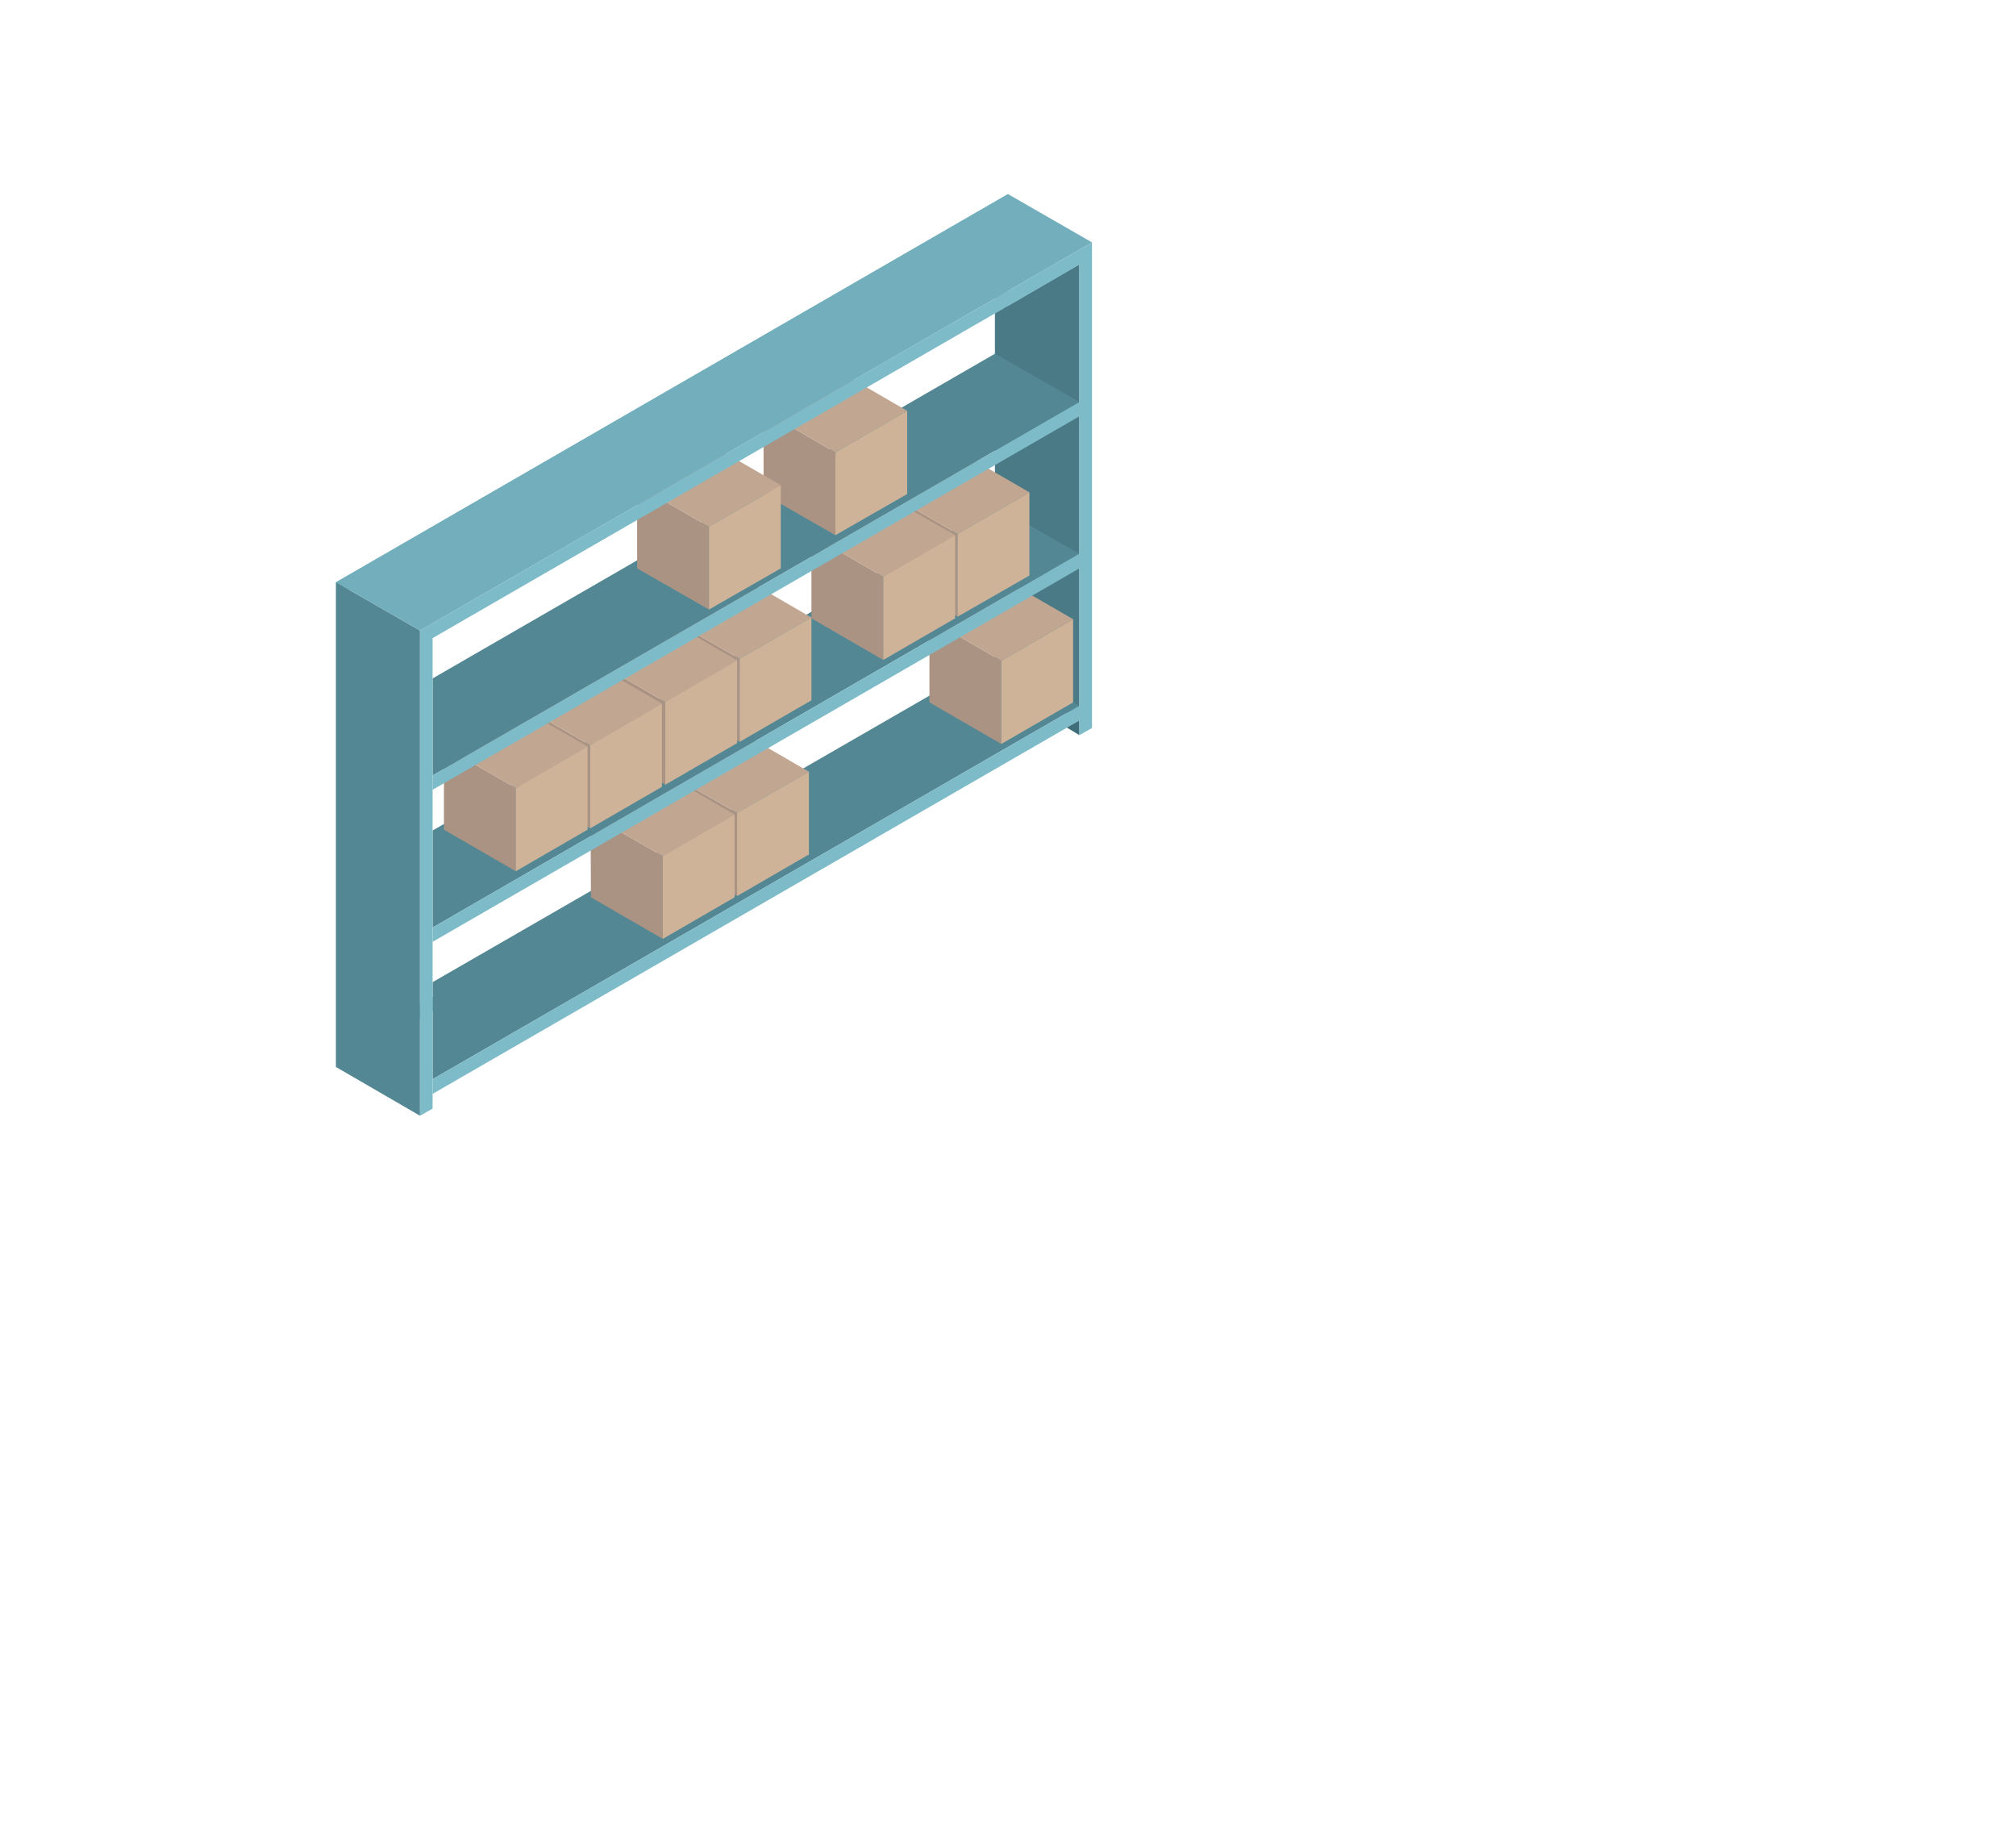 <?xml version="1.0" encoding="utf-8"?>
<!-- Generator: Adobe Illustrator 22.0.0, SVG Export Plug-In . SVG Version: 6.00 Build 0)  -->
<svg version="1.1" id="Shelf_x5F_left" xmlns="http://www.w3.org/2000/svg" xmlns:xlink="http://www.w3.org/1999/xlink" x="0px"
	 y="0px" viewBox="0 0 480 438.8" style="enable-background:new 0 0 480 438.8;" xml:space="preserve">
<style type="text/css">
	.st0{fill:#7DBBC9;}
	.st1{fill:#548794;}
	.st2{fill:#497A86;}
	.st3{fill:#3F6D79;}
	.st4{fill:#AA9383;}
	.st5{fill:#C1A791;}
	.st6{fill:#CEB399;}
	.st7{fill:#73AEBC;}
</style>
<path class="st0" d="M80,138.6V254l160-92.4V46.2L80,138.6z M236.9,160l-154,88.9V140.4l154-88.9V160z"/>
<polygon class="st1" points="80,254 80,138.6 100,150.1 100,265.6 "/>
<polygon class="st2" points="257,171.5 257,62.9 236.9,74.6 236.9,160 "/>
<polygon class="st1" points="236.9,156.6 257,168 103,256.9 103,233.8 "/>
<polygon class="st0" points="103,256.9 103,260.4 257,171.5 257,168 "/>
<polygon class="st3" points="257,175 254,173.2 257,171.5 "/>
<polygon class="st4" points="238.4,157.3 221.3,147.4 221.3,167.2 238.4,177.1 "/>
<polygon class="st5" points="238.4,157.3 255.5,147.4 238.4,137.5 221.3,147.4 "/>
<polygon class="st6" points="255.5,147.4 238.4,157.3 238.4,177.1 255.5,167.2 "/>
<polygon class="st4" points="175.5,193.5 158.3,183.7 158.3,203.4 175.5,213.3 "/>
<polygon class="st5" points="175.5,193.5 192.6,183.7 175.5,173.8 158.3,183.7 "/>
<polygon class="st6" points="192.6,183.7 175.5,193.5 175.5,213.3 192.6,203.4 "/>
<polygon class="st4" points="157.8,203.8 140.6,193.9 140.7,213.6 157.8,223.5 "/>
<polygon class="st5" points="157.8,203.8 174.9,193.9 157.8,184 140.6,193.9 "/>
<polygon class="st6" points="174.9,193.9 157.8,203.8 157.8,223.5 174.9,213.6 "/>
<polygon class="st1" points="236.9,120.4 257,131.8 103,220.8 103,197.7 "/>
<polygon class="st0" points="103,220.8 103,224.2 257,135.3 257,131.8 "/>
<polygon class="st4" points="228,127.1 210.9,117.2 210.9,137 228,146.8 "/>
<polygon class="st5" points="228,127.1 245.1,117.2 228,107.3 210.9,117.2 "/>
<polygon class="st6" points="245.1,117.2 228,127.1 228,146.8 245.1,137 "/>
<polygon class="st4" points="210.3,137.3 193.2,127.4 193.2,147.2 210.3,157.1 "/>
<polygon class="st5" points="210.3,137.3 227.4,127.4 210.3,117.6 193.2,127.4 "/>
<polygon class="st6" points="227.4,127.4 210.3,137.3 210.3,157.1 227.4,147.2 "/>
<polygon class="st4" points="176.1,156.8 159,147 159,166.7 176.1,176.6 "/>
<polygon class="st5" points="176.1,156.8 193.2,147 176.1,137.1 159,147 "/>
<polygon class="st6" points="193.2,147 176.1,156.8 176.1,176.6 193.2,166.7 "/>
<polygon class="st4" points="158.4,167.1 141.3,157.2 141.3,176.9 158.4,186.8 "/>
<polygon class="st5" points="158.4,167.1 175.5,157.2 158.4,147.3 141.3,157.2 "/>
<polygon class="st6" points="175.5,157.2 158.4,167.1 158.4,186.8 175.5,176.9 "/>
<polygon class="st4" points="140.5,177.4 123.4,167.5 123.4,187.3 140.5,197.2 "/>
<polygon class="st5" points="140.5,177.4 157.6,167.5 140.5,157.6 123.4,167.5 "/>
<polygon class="st6" points="157.6,167.5 140.5,177.4 140.5,197.2 157.6,187.3 "/>
<polygon class="st4" points="122.8,187.6 105.7,177.7 105.7,197.5 122.8,207.4 "/>
<polygon class="st5" points="122.8,187.6 139.9,177.7 122.8,167.9 105.7,177.7 "/>
<polygon class="st6" points="139.9,177.7 122.8,187.6 122.8,207.4 139.9,197.5 "/>
<polygon class="st1" points="236.9,84.2 257,95.7 103,184.6 103,161.5 "/>
<polygon class="st0" points="103,184.6 103,188 257,99.1 257,95.7 "/>
<polygon class="st4" points="198.9,107.7 181.8,97.8 181.8,117.6 198.9,127.4 "/>
<polygon class="st5" points="198.9,107.7 216,97.8 198.9,87.9 181.8,97.8 "/>
<polygon class="st6" points="216,97.8 198.9,107.7 198.9,127.4 216,117.6 "/>
<polygon class="st4" points="168.8,125.4 151.7,115.5 151.7,135.3 168.8,145.1 "/>
<polygon class="st5" points="168.8,125.4 185.9,115.5 168.8,105.6 151.7,115.5 "/>
<polygon class="st6" points="185.9,115.5 168.8,125.4 168.8,145.1 185.9,135.3 "/>
<path class="st0" d="M103,263.9v-112l154-88.9v112l3-1.7V57.7l-160,92.4v115.5L103,263.9z"/>
<polygon class="st7" points="80,138.6 240,46.2 260,57.7 100,150.1 "/>
</svg>
